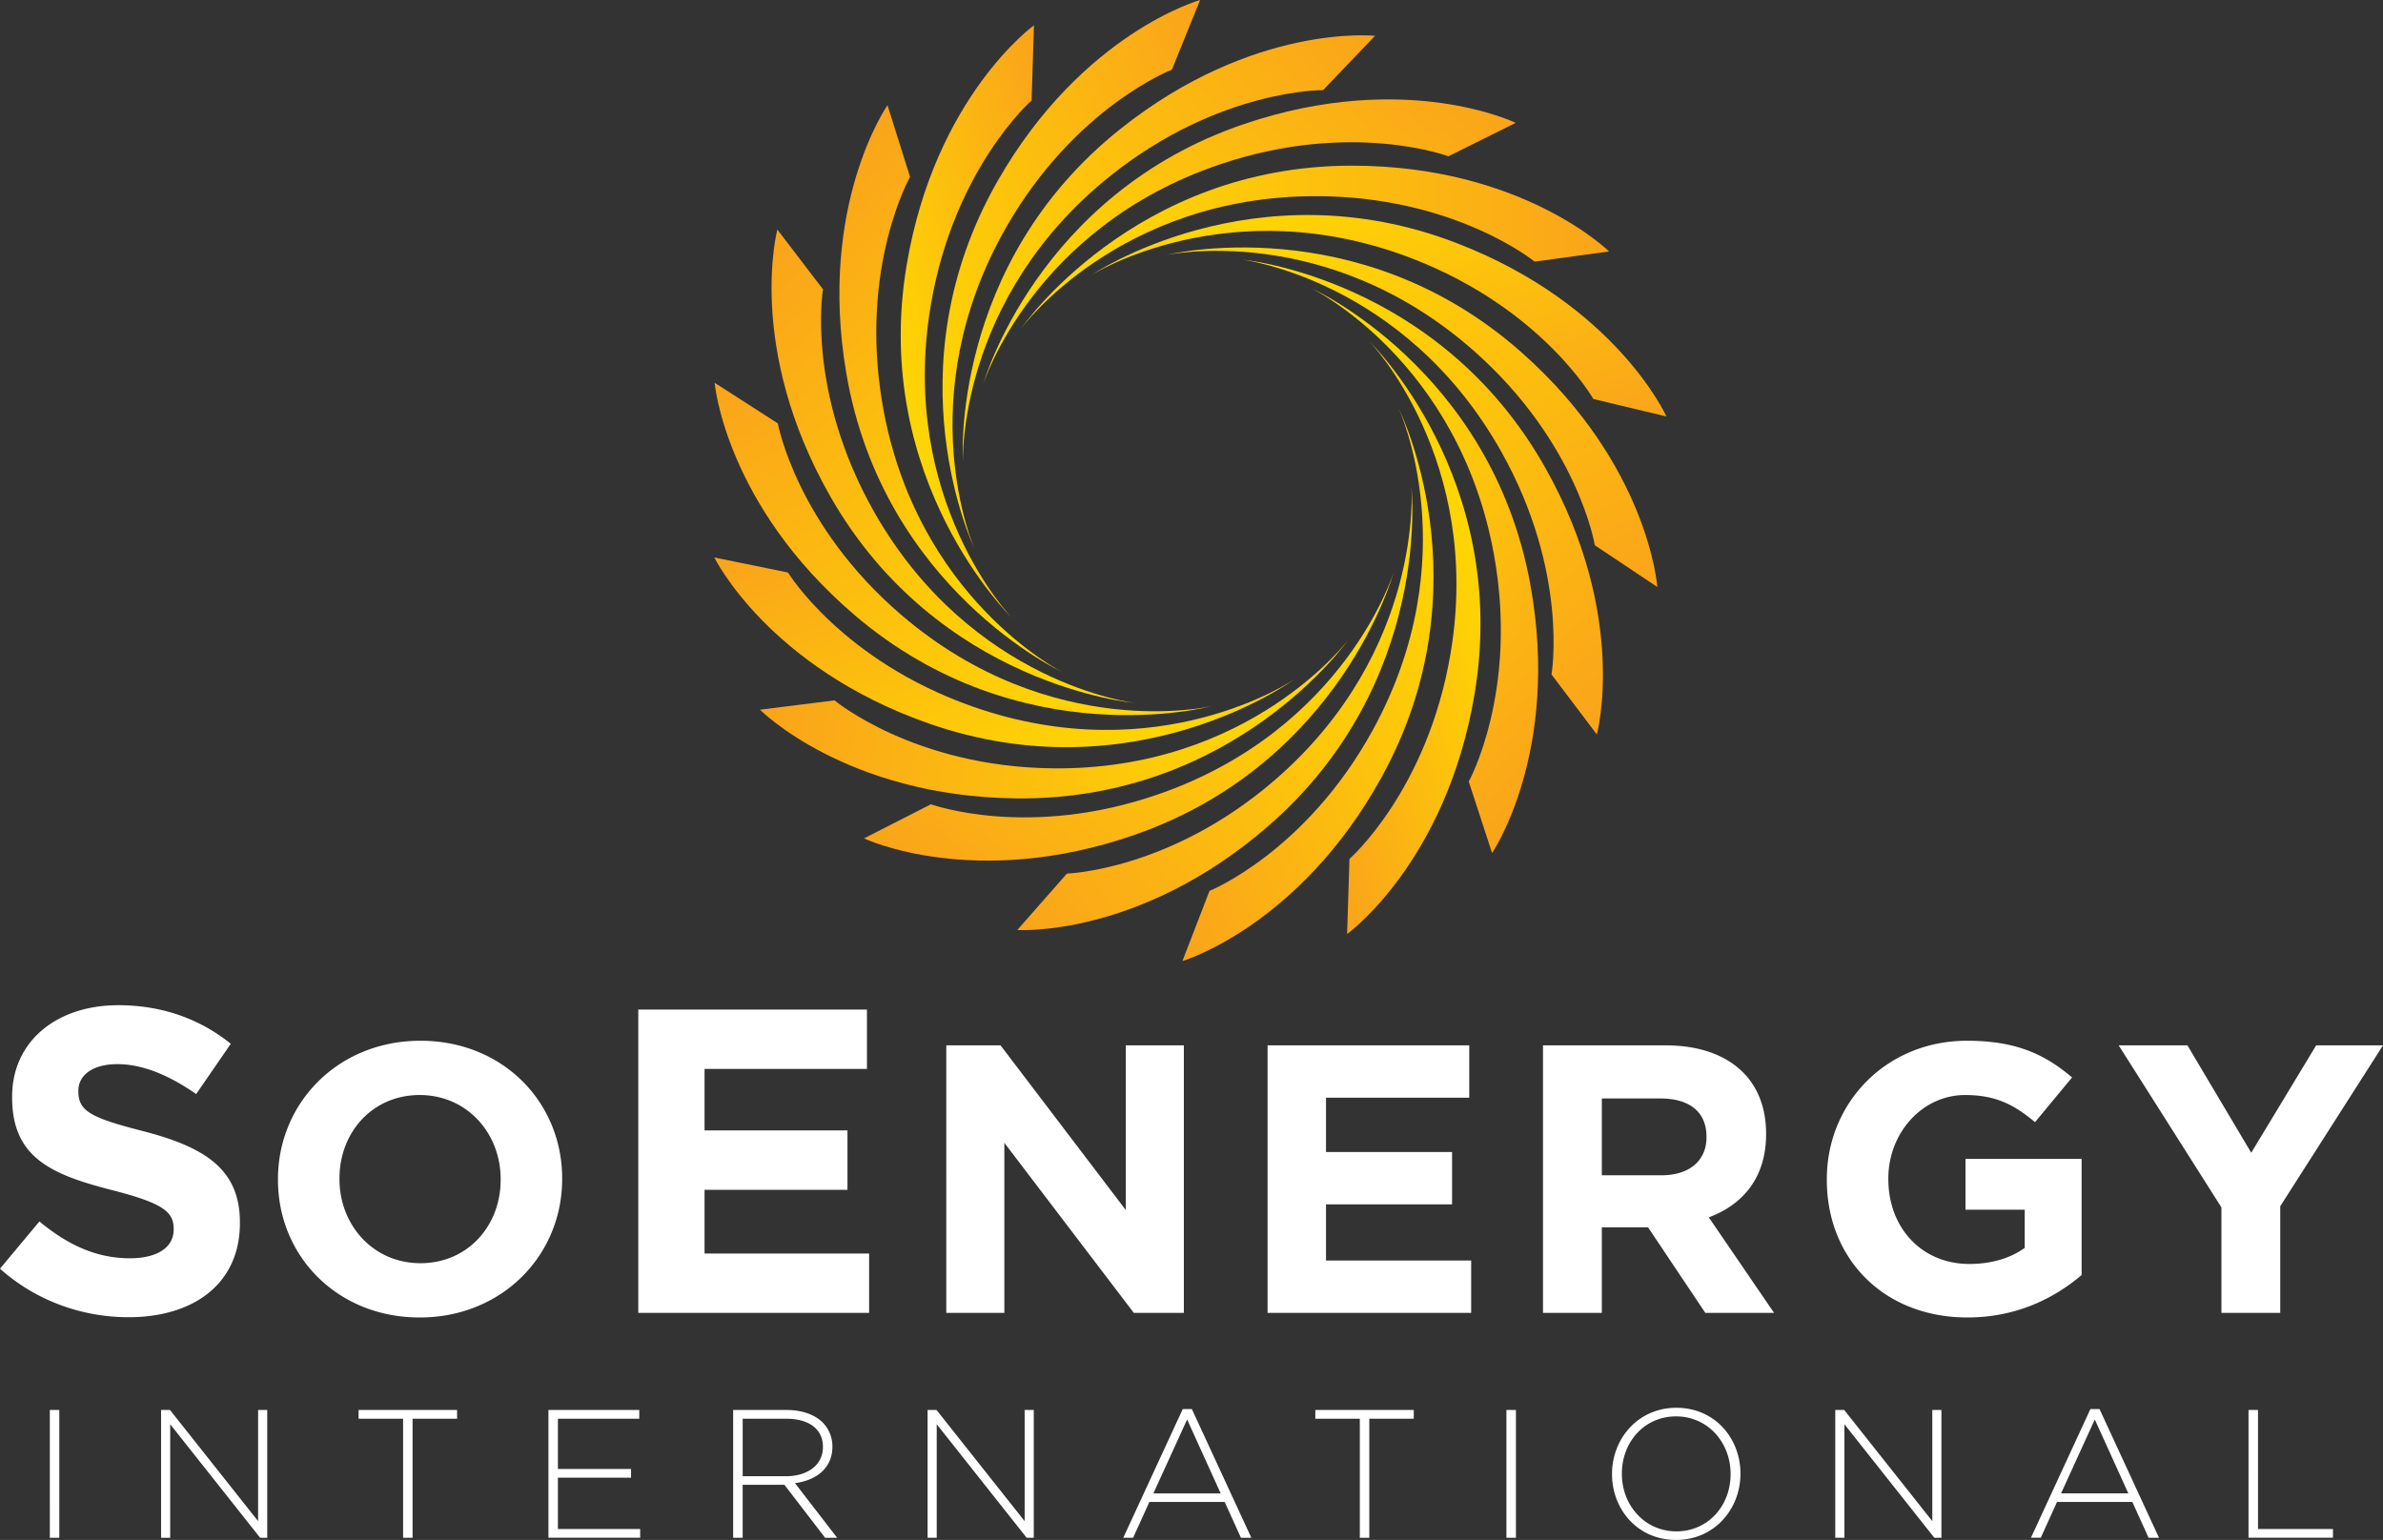 <?xml version="1.0" encoding="UTF-8" standalone="no"?>
<svg
   xmlns:dc="http://purl.org/dc/elements/1.1/"
   xmlns:cc="http://creativecommons.org/ns#"
   xmlns:rdf="http://www.w3.org/1999/02/22-rdf-syntax-ns#"
   xmlns:svg="http://www.w3.org/2000/svg"
   xmlns="http://www.w3.org/2000/svg"
   id="svg1155"
   version="1.1"
   viewBox="0 0 291.752 188.582"
   height="188.582"
   width="291.752">
  <rect x="0" y="0" width="291.752" height="188.582" fill="#333333" stroke="none"/>
  <title
     id="title1021">soenergy</title>
  <defs
     id="defs1113">
    <linearGradient
       gradientUnits="userSpaceOnUse"
       gradientTransform="scale(1.901,0.526)"
       id="a"
       y2="58.446"
       x2="57.857"
       y1="58.446"
       x1="20.012">
      <stop
         id="stop1023"
         offset="0%"
         stop-color="#FD0" />
      <stop
         id="stop1025"
         offset="100%"
         stop-color="#FAA41A" />
    </linearGradient>
    <linearGradient
       gradientUnits="userSpaceOnUse"
       gradientTransform="scale(1.203,0.832)"
       id="b"
       y2="86.546"
       x2="96.512"
       y1="29.187"
       x1="51.681">
      <stop
         id="stop1028"
         offset="0%"
         stop-color="#FD0" />
      <stop
         id="stop1030"
         offset="100%"
         stop-color="#FAA41A" />
    </linearGradient>
    <linearGradient
       gradientUnits="userSpaceOnUse"
       gradientTransform="scale(1.69,0.592)"
       id="c"
       y2="86.403"
       x2="69.429"
       y1="42.398"
       x1="29.737">
      <stop
         id="stop1033"
         offset="0%"
         stop-color="#FD0" />
      <stop
         id="stop1035"
         offset="100%"
         stop-color="#FAA41A" />
    </linearGradient>
    <linearGradient
       gradientUnits="userSpaceOnUse"
       gradientTransform="scale(1.368,0.731)"
       id="d"
       y2="20.494"
       x2="71.838"
       y1="52.005"
       x1="22.017">
      <stop
         id="stop1038"
         offset="0%"
         stop-color="#FD0" />
      <stop
         id="stop1040"
         offset="100%"
         stop-color="#FAA41A" />
    </linearGradient>
    <linearGradient
       gradientUnits="userSpaceOnUse"
       gradientTransform="scale(0.983,1.017)"
       id="e"
       y2="3.941"
       x2="82.756"
       y1="48.019"
       x1="25.474">
      <stop
         id="stop1043"
         offset="0%"
         stop-color="#FD0" />
      <stop
         id="stop1045"
         offset="100%"
         stop-color="#FAA41A" />
    </linearGradient>
    <linearGradient
       gradientUnits="userSpaceOnUse"
       gradientTransform="scale(0.627,1.596)"
       id="f"
       y2="8.543"
       x2="33.387"
       y1="53.033"
       x1="52.722">
      <stop
         id="stop1048"
         offset="0%"
         stop-color="#FD0" />
      <stop
         id="stop1050"
         offset="100%"
         stop-color="#FAA41A" />
    </linearGradient>
    <linearGradient
       gradientUnits="userSpaceOnUse"
       gradientTransform="scale(0.685,1.459)"
       id="g"
       y2="-0.061"
       x2="86.698"
       y1="42.759"
       x1="34.485">
      <stop
         id="stop1053"
         offset="0%"
         stop-color="#FD0" />
      <stop
         id="stop1055"
         offset="100%"
         stop-color="#FAA41A" />
    </linearGradient>
    <linearGradient
       gradientUnits="userSpaceOnUse"
       gradientTransform="scale(0.474,2.109)"
       id="h"
       y2="1.828"
       x2="81.787"
       y1="35.496"
       x1="56.558">
      <stop
         id="stop1058"
         offset="0%"
         stop-color="#FD0" />
      <stop
         id="stop1060"
         offset="100%"
         stop-color="#FAA41A" />
    </linearGradient>
    <linearGradient
       gradientUnits="userSpaceOnUse"
       gradientTransform="scale(0.875,1.142)"
       id="i"
       y2="25.569"
       x2="8.749"
       y1="80.385"
       x1="49.355">
      <stop
         id="stop1063"
         offset="0%"
         stop-color="#FD0" />
      <stop
         id="stop1065"
         offset="100%"
         stop-color="#FAA41A" />
    </linearGradient>
    <linearGradient
       gradientUnits="userSpaceOnUse"
       gradientTransform="scale(1.749,0.572)"
       id="j"
       y2="121.112"
       x2="-0.012"
       y1="162.718"
       x1="38.827">
      <stop
         id="stop1068"
         offset="0%"
         stop-color="#FD0" />
      <stop
         id="stop1070"
         offset="100%"
         stop-color="#FAA41A" />
    </linearGradient>
    <linearGradient
       gradientUnits="userSpaceOnUse"
       gradientTransform="scale(1.222,0.818)"
       id="k"
       y2="58.083"
       x2="-0.34"
       y1="115.237"
       x1="44.432">
      <stop
         id="stop1073"
         offset="0%"
         stop-color="#FD0" />
      <stop
         id="stop1075"
         offset="100%"
         stop-color="#FAA41A" />
    </linearGradient>
    <linearGradient
       gradientUnits="userSpaceOnUse"
       gradientTransform="scale(1.925,0.52)"
       id="l"
       y2="169.303"
       x2="3.025"
       y1="170.874"
       x1="40.405">
      <stop
         id="stop1078"
         offset="0%"
         stop-color="#FD0" />
      <stop
         id="stop1080"
         offset="100%"
         stop-color="#FAA41A" />
    </linearGradient>
    <linearGradient
       gradientUnits="userSpaceOnUse"
       gradientTransform="scale(1.355,0.738)"
       id="m"
       y2="140.532"
       x2="13.83"
       y1="108.406"
       x1="63.961">
      <stop
         id="stop1083"
         offset="0%"
         stop-color="#FD0" />
      <stop
         id="stop1085"
         offset="100%"
         stop-color="#FAA41A" />
    </linearGradient>
    <linearGradient
       gradientUnits="userSpaceOnUse"
       gradientTransform="scale(0.474,2.108)"
       id="n"
       y2="54.427"
       x2="165.042"
       y1="20.74"
       x1="190.327">
      <stop
         id="stop1088"
         offset="0%"
         stop-color="#FD0" />
      <stop
         id="stop1090"
         offset="100%"
         stop-color="#FAA41A" />
    </linearGradient>
    <linearGradient
       gradientUnits="userSpaceOnUse"
       gradientTransform="scale(0.944,1.059)"
       id="o"
       y2="108.895"
       x2="39.281"
       y1="64.384"
       x1="96.897">
      <stop
         id="stop1093"
         offset="0%"
         stop-color="#FD0" />
      <stop
         id="stop1095"
         offset="100%"
         stop-color="#FAA41A" />
    </linearGradient>
    <linearGradient
       gradientUnits="userSpaceOnUse"
       gradientTransform="scale(0.674,1.483)"
       id="p"
       y2="79.712"
       x2="86.257"
       y1="37.183"
       x1="137.768">
      <stop
         id="stop1098"
         offset="0%"
         stop-color="#FD0" />
      <stop
         id="stop1100"
         offset="100%"
         stop-color="#FAA41A" />
    </linearGradient>
    <linearGradient
       gradientUnits="userSpaceOnUse"
       gradientTransform="scale(0.634,1.578)"
       id="q"
       y2="66.03"
       x2="151.326"
       y1="21.138"
       x1="130.991">
      <stop
         id="stop1103"
         offset="0%"
         stop-color="#FD0" />
      <stop
         id="stop1105"
         offset="100%"
         stop-color="#FAA41A" />
    </linearGradient>
    <linearGradient
       gradientUnits="userSpaceOnUse"
       gradientTransform="scale(0.872,1.147)"
       id="r"
       y2="78.619"
       x2="124.752"
       y1="23.895"
       x1="84.283">
      <stop
         id="stop1108"
         offset="0%"
         stop-color="#FD0" />
      <stop
         id="stop1110"
         offset="100%"
         stop-color="#FAA41A" />
    </linearGradient>
  </defs>
  <g
     transform="translate(-0.823,-0.5)"
     style="fill:none"
     id="g1153">
    <path
       style="fill:#ffffff"
       id="path1115"
       d="m 0.823,155.863 4.824,-5.784 c 3.34,2.76 6.84,4.51 11.082,4.51 3.34,0 5.355,-1.326 5.355,-3.502 v -0.106 c 0,-2.07 -1.273,-3.13 -7.477,-4.722 -7.476,-1.911 -12.3,-3.98 -12.3,-11.358 v -0.106 c 0,-6.74 5.409,-11.197 12.99,-11.197 5.407,0 10.02,1.697 13.784,4.724 l -4.24,6.155 c -3.288,-2.282 -6.522,-3.662 -9.65,-3.662 -3.128,0 -4.772,1.433 -4.772,3.237 v 0.106 c 0,2.441 1.591,3.237 8.006,4.882 7.528,1.963 11.77,4.67 11.77,11.144 v 0.106 c 0,7.376 -5.619,11.516 -13.626,11.516 -5.62,10e-4 -11.292,-1.962 -15.746,-5.943 z m 34.032,-10.875 v -0.094 c 0,-9.314 7.341,-16.944 17.443,-16.944 10.101,0 17.35,7.537 17.35,16.85 v 0.094 c 0,9.316 -7.34,16.945 -17.443,16.945 -10.101,0 -17.35,-7.536 -17.35,-16.851 z m 27.264,0 v -0.094 c 0,-5.617 -4.115,-10.297 -9.914,-10.297 -5.8,0 -9.82,4.588 -9.82,10.204 v 0.093 c 0,5.616 4.115,10.297 9.913,10.297 5.8,0 9.82,-4.587 9.82,-10.203 z M 78.97,124.13 h 27.994 v 7.269 H 87.082 v 7.535 h 17.497 v 7.271 H 87.082 v 7.801 h 20.148 v 7.27 H 78.97 Z m 37.707,4.383 h 6.642 l 15.339,20.173 v -20.173 h 7.107 v 32.764 h -6.126 l -15.853,-20.828 v 20.828 h -7.109 z m 39.335,0 h 24.693 v 6.412 h -17.538 v 6.647 h 15.432 v 6.413 h -15.432 v 6.88 h 17.772 v 6.413 h -24.927 z m 33.72,0 h 14.965 c 4.164,0 7.391,1.17 9.541,3.324 1.824,1.825 2.808,4.4 2.808,7.488 v 0.094 c 0,5.29 -2.853,8.612 -7.016,10.156 l 7.995,11.702 h -8.417 l -7.016,-10.484 h -5.657 v 10.484 h -7.203 z m 14.497,15.913 c 3.51,0 5.52,-1.872 5.52,-4.634 v -0.094 c 0,-3.09 -2.15,-4.681 -5.659,-4.681 h -7.154 v 9.408 h 7.293 z m 20.253,0.562 v -0.094 c 0,-9.314 7.25,-16.944 17.163,-16.944 5.895,0 9.446,1.591 12.862,4.494 l -4.535,5.475 c -2.526,-2.106 -4.772,-3.322 -8.56,-3.322 -5.237,0 -9.399,4.634 -9.399,10.204 v 0.093 c 0,5.99 4.113,10.391 9.914,10.391 2.62,0 4.958,-0.655 6.782,-1.966 v -4.681 h -7.25 v -6.225 h 14.216 v 14.23 c -3.366,2.855 -7.995,5.194 -13.982,5.194 -10.197,0.002 -17.211,-7.16 -17.211,-16.85 z m 48.312,3.37 -12.58,-19.845 h 8.417 l 7.811,13.153 7.95,-13.153 h 8.183 l -12.581,19.705 v 13.059 h -7.2 z M 6.923,173.166 h 1.161 v 15.647 h -1.16 z m 13.62,0 h 1.094 l 10.787,13.612 v -13.612 h 1.117 v 15.647 h -0.87 L 21.66,174.91 v 13.903 h -1.117 z m 29.63,1.072 h -5.45 v -1.072 h 12.061 v 1.072 h -5.45 v 14.575 h -1.16 v -14.575 z m 17.795,-1.072 h 11.121 v 1.072 h -9.96 v 6.148 h 8.955 v 1.072 h -8.955 v 6.281 H 79.2 v 1.073 H 67.968 Z m 22.619,0 h 6.565 c 1.92,0 3.461,0.603 4.4,1.542 a 4.127,4.127 0 0 1 1.182,2.906 v 0.044 c 0,2.616 -1.943,4.113 -4.578,4.47 l 5.159,6.685 h -1.473 l -4.981,-6.483 h -5.114 v 6.483 h -1.162 v -15.647 z m 6.432,8.115 c 2.612,0 4.556,-1.32 4.556,-3.577 v -0.046 c 0,-2.1 -1.654,-3.42 -4.489,-3.42 H 91.75 v 7.041 h 5.27 v 0.002 z m 17.371,-8.115 h 1.093 l 10.788,13.612 v -13.612 h 1.117 v 15.647 h -0.871 l -11.01,-13.903 v 13.903 h -1.117 z m 31.237,-0.112 h 1.116 l 7.28,15.76 h -1.272 l -1.988,-4.382 h -9.223 l -1.988,4.381 h -1.205 z m 4.645,10.328 -4.109,-9.053 -4.132,9.053 h 8.24 z m 17.034,-9.144 h -5.449 v -1.072 h 12.058 v 1.072 h -5.448 v 14.575 h -1.161 z m 17.95,-1.072 h 1.164 v 15.647 h -1.164 z m 12.929,7.868 v -0.044 c 0,-4.27 3.149,-8.093 7.882,-8.093 4.736,0 7.84,3.778 7.84,8.048 0.022,0.022 0.022,0.022 0,0.045 0,4.268 -3.15,8.092 -7.883,8.092 -4.734,0 -7.84,-3.778 -7.84,-8.048 z m 14.515,0 v -0.044 c 0,-3.867 -2.813,-7.04 -6.677,-7.04 -3.864,0 -6.633,3.129 -6.633,6.995 v 0.045 c 0,3.866 2.813,7.041 6.677,7.041 3.864,0 6.633,-3.13 6.633,-6.997 z m 12.814,-7.868 h 1.096 l 10.787,13.612 v -13.612 h 1.116 v 15.647 h -0.87 l -11.01,-13.903 v 13.903 h -1.118 v -15.647 z m 31.238,-0.112 h 1.117 l 7.28,15.76 h -1.273 l -1.988,-4.382 h -9.223 l -1.988,4.381 h -1.203 z m 4.645,10.328 -4.107,-9.053 -4.132,9.053 h 8.24 z m 14.713,-10.216 h 1.163 v 14.573 h 9.178 v 1.073 h -10.342 z" />
    <path
       style="fill:url(#a)"
       id="path1117"
       transform="translate(88.038)"
       d="m 37.829,40.693 c 0,0 11.878,-16.173 36.047,-16.173 16.987,0 26.792,8.017 26.792,8.017 l 9.116,-1.243 c 0,0 -10.633,-10.507 -31.491,-10.507 -26.791,0.001 -40.464,19.906 -40.464,19.906 z" />
    <path
       style="fill:url(#b)"
       id="path1119"
       transform="translate(88.038)"
       d="m 55.564,31.727 c 0,0 19.6,-4.244 37.709,11.777 12.726,11.261 14.768,23.768 14.768,23.768 l 7.651,5.111 c 0,0 -1.015,-14.92 -16.641,-28.746 C 78.977,25.877 55.564,31.727 55.564,31.727 Z" />
    <path
       style="fill:url(#c)"
       id="path1121"
       transform="translate(88.038)"
       d="m 46.324,34.232 c 0,0 16.914,-10.782 39.452,-2.038 15.839,6.146 22.085,17.17 22.085,17.17 l 8.948,2.137 c 0,0 -6.121,-13.643 -25.566,-21.188 -24.982,-9.695 -44.919,3.919 -44.919,3.919 z" />
    <path
       style="fill:url(#d)"
       id="path1123"
       transform="translate(88.038)"
       d="m 33.18,47.475 c 0,0 6.086,-19.125 28.987,-26.857 16.096,-5.435 27.946,-0.976 27.946,-0.976 l 8.24,-4.095 c 0,0 -13.434,-6.55 -33.191,0.121 C 39.776,24.24 33.179,47.475 33.179,47.475 Z" />
    <path
       style="fill:url(#e)"
       id="path1125"
       transform="translate(88.038)"
       d="m 30.677,57.081 c 0,0 -0.768,-20.057 18.145,-35.12 13.291,-10.586 25.95,-10.422 25.95,-10.422 l 6.36,-6.654 c 0,0 -14.858,-1.595 -31.175,11.404 -20.965,16.695 -19.28,40.792 -19.28,40.792 z" />
    <path
       style="fill:url(#f)"
       id="path1127"
       transform="translate(88.038)"
       d="m 42.815,82.788 c 0,0 -17.928,-8.996 -21.997,-32.84 -2.86,-16.759 3.384,-27.784 3.384,-27.784 l -2.76,-8.784 c 0,0 -8.555,12.26 -5.042,32.835 4.51,26.437 26.415,36.573 26.415,36.573 z" />
    <path
       style="fill:url(#g)"
       id="path1129"
       transform="translate(88.038)"
       d="m 32.08,67.657 c 0,0 -8.115,-18.358 3.907,-39.344 C 44.433,13.562 56.26,9.035 56.26,9.035 L 59.717,0.5 c 0,0 -14.397,4.011 -24.767,22.12 -13.327,23.264 -2.87,45.037 -2.87,45.037 z" />
    <path
       style="fill:url(#h)"
       id="path1131"
       transform="translate(88.038)"
       d="m 36.679,76.173 c 0,0 -13.96,-14.41 -9.944,-38.264 2.82,-16.767 12.35,-25.11 12.35,-25.11 l 0.29,-9.204 c 0,0 -12.118,8.748 -15.583,29.334 -4.451,26.443 12.888,43.244 12.888,43.244 z" />
    <path
       style="fill:url(#i)"
       id="path1133"
       transform="translate(88.038)"
       d="m 51.675,86.58 c 0,0 -19.915,-2.342 -31.857,-23.372 C 11.424,48.428 13.544,35.933 13.544,35.933 L 7.958,28.615 c 0,0 -3.87,14.446 6.432,32.59 13.24,23.317 37.285,25.377 37.285,25.377 z" />
    <path
       style="fill:url(#j)"
       id="path1135"
       transform="translate(88.038)"
       d="m 71.257,83.688 c 0,0 -16.55,11.338 -39.361,3.346 C 15.863,81.418 9.254,70.608 9.254,70.608 L 0.239,68.77 c 0,0 6.569,13.432 26.252,20.327 25.29,8.859 44.766,-5.408 44.766,-5.408 z" />
    <path
       style="fill:url(#k)"
       id="path1137"
       transform="translate(88.038)"
       d="m 61.102,86.979 c 0,0 -19.522,4.581 -37.905,-11.12 C 10.273,64.818 8.017,52.35 8.017,52.35 l -7.74,-4.978 c 0,0 1.273,14.903 17.139,28.453 20.38,17.41 43.687,11.154 43.687,11.154 z" />
    <path
       style="fill:url(#l)"
       id="path1139"
       transform="translate(88.038)"
       d="m 77.883,78.825 c 0,0 -12.058,16.04 -36.226,15.765 C 24.671,94.397 14.958,86.268 14.958,86.268 l -9.13,1.142 c 0,0 10.515,10.624 31.368,10.86 26.788,0.305 40.687,-19.446 40.687,-19.446 z" />
    <path
       style="fill:url(#m)"
       id="path1141"
       transform="translate(88.038)"
       d="m 83.414,70.586 c 0,0 -5.896,19.185 -28.718,27.148 -16.04,5.598 -27.935,1.257 -27.935,1.257 l -8.199,4.179 c 0,0 13.497,6.416 33.189,-0.454 25.301,-8.83 31.663,-32.13 31.663,-32.13 z" />
    <path
       style="fill:url(#n)"
       id="path1143"
       transform="translate(88.038)"
       d="m 80.444,42.31 c 0,0 13.953,14.419 9.924,38.268 C 87.533,97.342 78,105.683 78,105.683 l -0.291,9.202 c 0,0 12.12,-8.742 15.597,-29.323 C 97.773,59.12 80.443,42.309 80.443,42.309 Z" />
    <path
       style="fill:url(#o)"
       id="path1145"
       transform="translate(88.038)"
       d="m 85.585,60.142 c 0,0 1.595,20.008 -16.676,35.841 -12.843,11.13 -25.5,11.494 -25.5,11.494 l -6.077,6.913 c 0,0 14.91,0.974 30.677,-12.688 20.257,-17.554 17.576,-41.56 17.576,-41.56 z" />
    <path
       style="fill:url(#p)"
       id="path1147"
       transform="translate(88.038)"
       d="m 84.052,50.581 c 0,0 8.422,18.219 -3.242,39.405 -8.2,14.89 -19.949,19.616 -19.949,19.616 l -3.31,8.59 c 0,0 14.326,-4.25 24.391,-22.533 12.93,-23.485 2.111,-45.078 2.111,-45.078 z" />
    <path
       style="fill:url(#q)"
       id="path1149"
       transform="translate(88.038)"
       d="m 73.334,35.798 c 0,0 18.026,8.797 22.353,32.598 3.043,16.725 -3.081,27.818 -3.081,27.818 l 2.856,8.753 c 0,0 8.422,-12.353 4.685,-32.887 C 95.349,45.696 73.334,35.798 73.334,35.798 Z" />
    <path
       style="fill:url(#r)"
       id="path1151"
       transform="translate(88.038)"
       d="m 64.822,32.285 c 0,0 19.907,2.431 31.758,23.513 8.33,14.817 6.157,27.3 6.157,27.3 l 5.553,7.342 c 0,0 3.933,-14.426 -6.292,-32.618 C 88.86,34.452 64.822,32.285 64.822,32.285 Z" />
  </g>
</svg>
